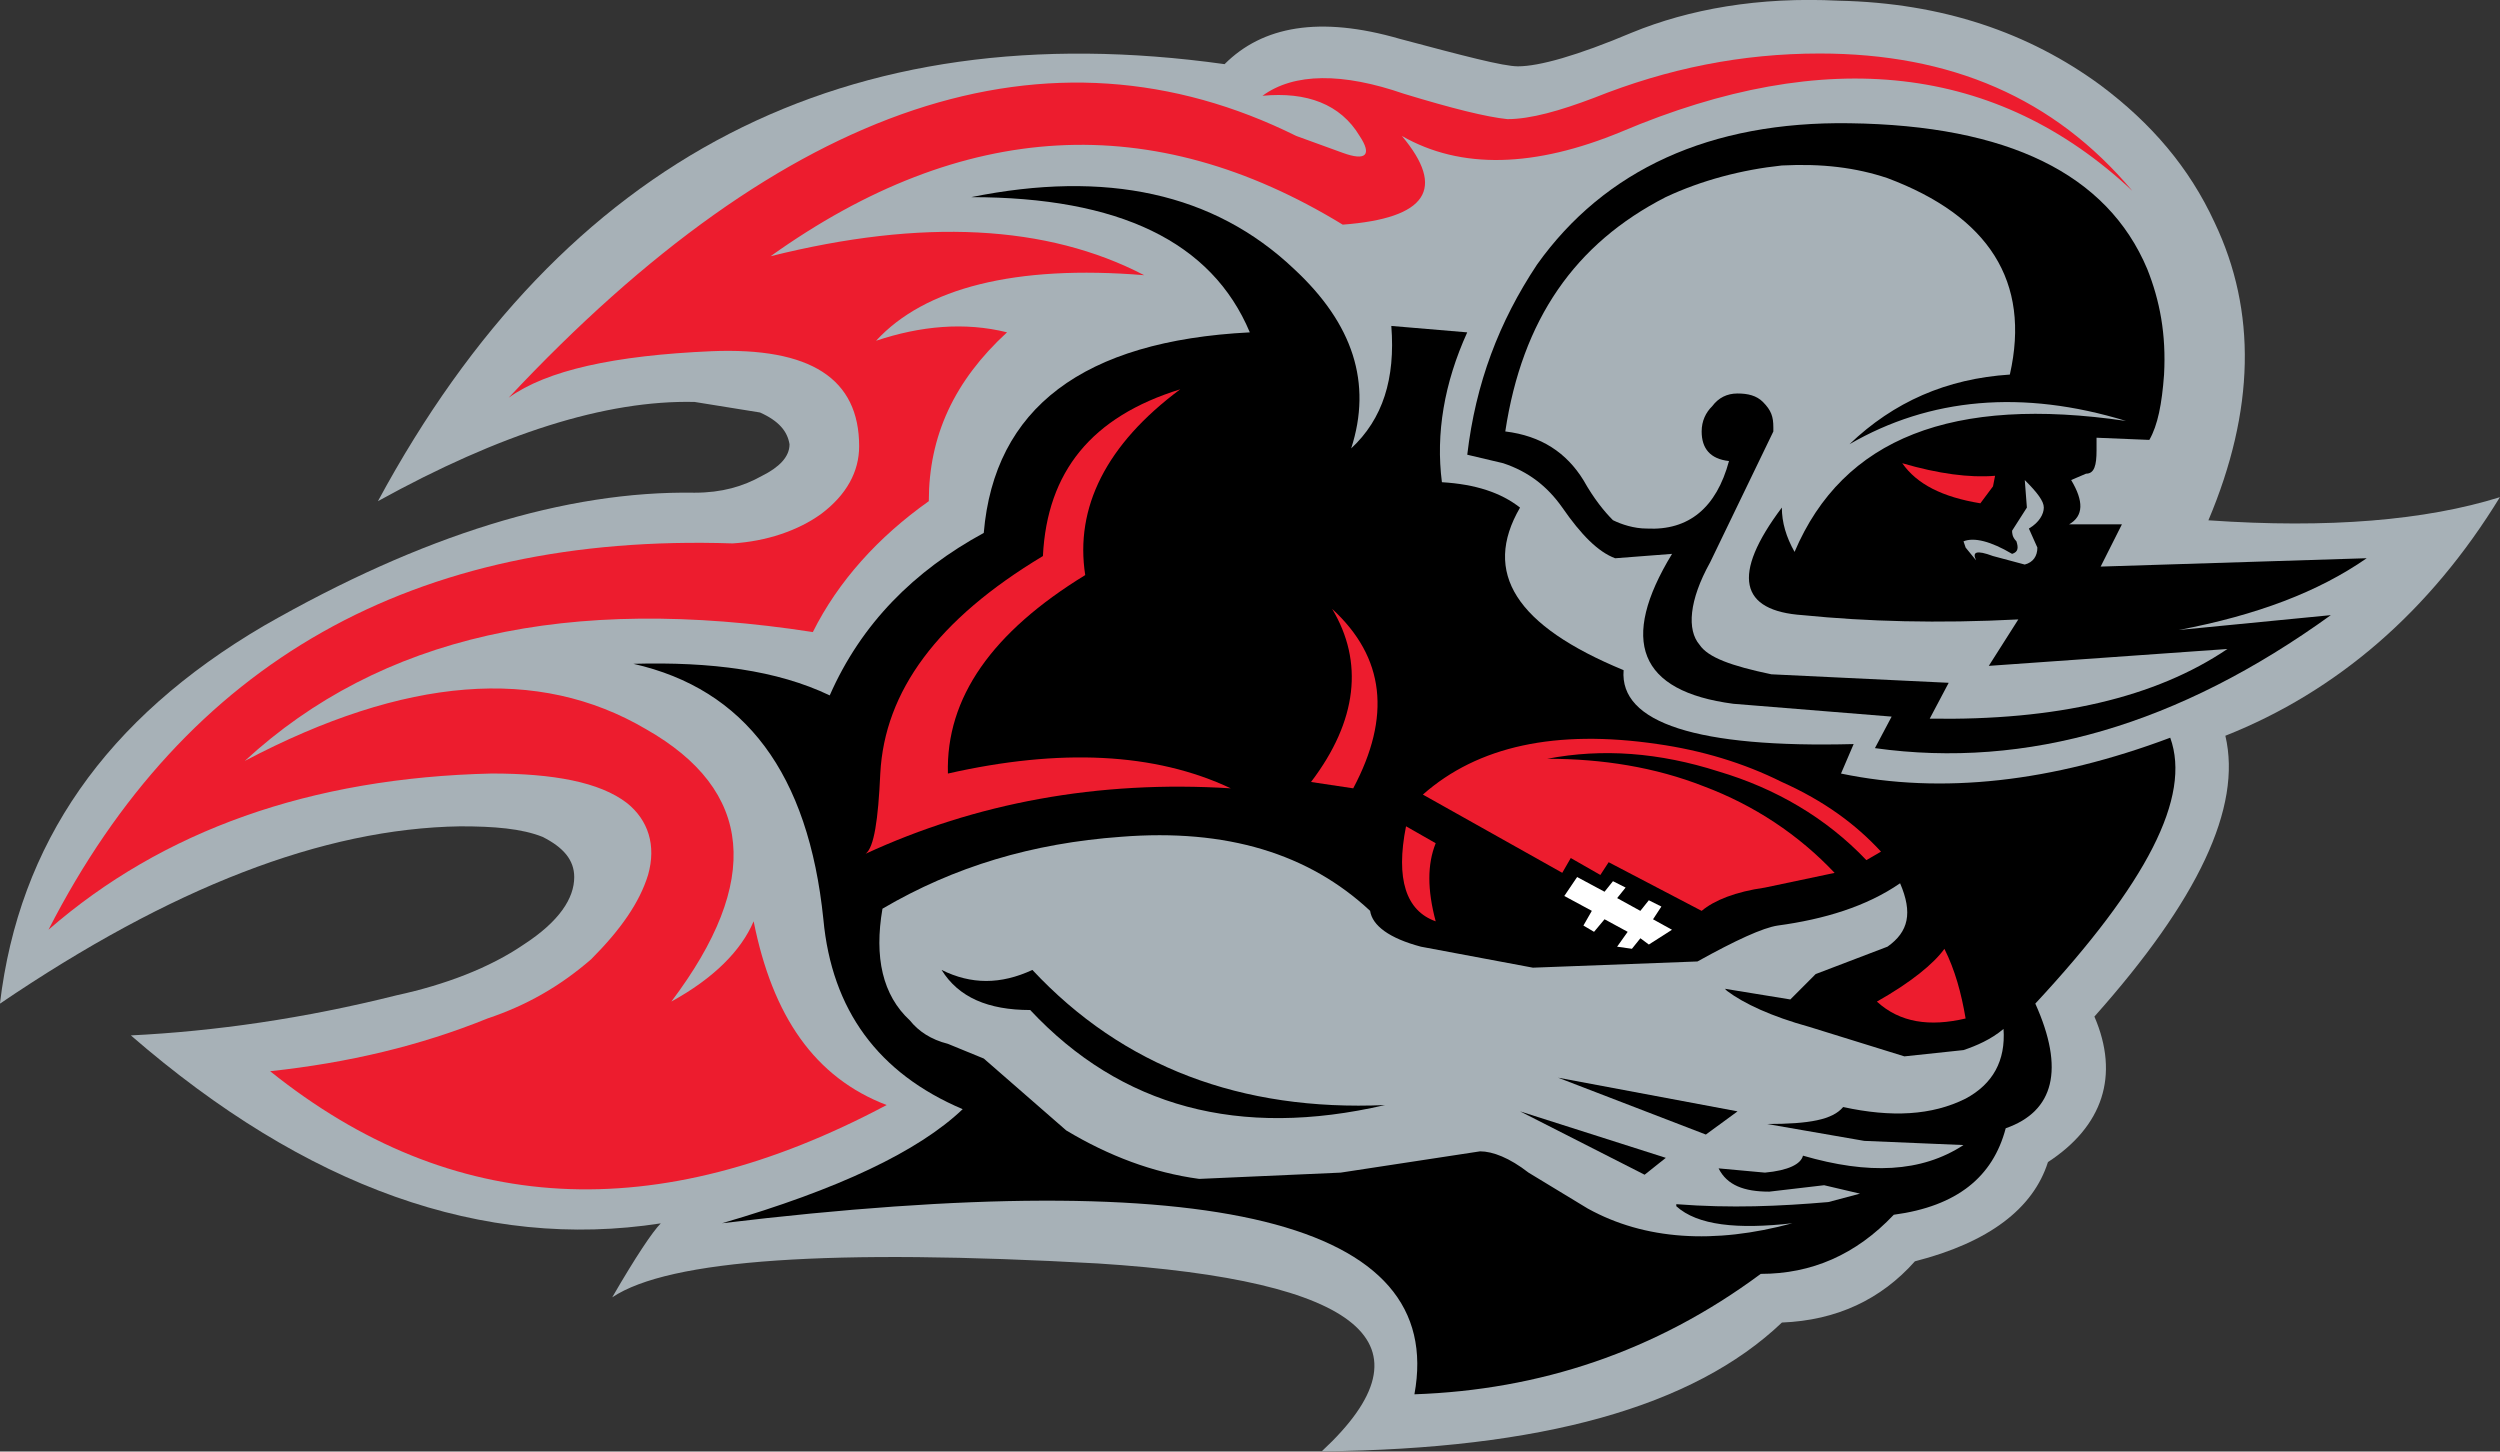 <?xml version="1.0" encoding="UTF-8" standalone="no"?>
<!DOCTYPE svg PUBLIC "-//W3C//DTD SVG 1.1//EN" "http://www.w3.org/Graphics/SVG/1.1/DTD/svg11.dtd">
<svg width="100%" height="100%" viewBox="0 0 8317 4829" version="1.1" xmlns="http://www.w3.org/2000/svg" xmlns:xlink="http://www.w3.org/1999/xlink" xml:space="preserve" xmlns:serif="http://www.serif.com/" style="fill-rule:evenodd;clip-rule:evenodd;stroke-linejoin:round;stroke-miterlimit:1.414;">
    <rect x="0" y="0" width="8317" height="4829" fill="#333333" stroke="none"/>
    <g transform="matrix(1,0,0,1,-60831.5,-62106.4)">
        <g transform="matrix(118.78,0,0,118.78,0,0)">
            <path d="M574.163,529.102C573.454,527.563 572.392,526.323 570.97,525.258C568.959,523.781 566.534,522.951 563.639,522.889C561.391,522.774 559.441,523.127 557.844,523.782C556.309,524.43 555.242,524.727 554.651,524.727C554.237,524.727 553.116,524.43 551.34,523.957C549.093,523.307 547.496,523.602 546.434,524.666C535.848,523.187 527.923,527.268 522.721,536.906C526.146,535.015 529.104,534.07 531.591,534.127L533.422,534.422C533.955,534.66 534.192,534.955 534.249,535.313C534.249,535.667 533.955,535.959 533.48,536.196C532.95,536.493 532.357,536.669 531.59,536.669C527.983,536.612 523.961,537.855 519.527,540.396C515.091,543 512.67,546.488 512.134,550.98C516.923,547.73 521.179,546.074 525.027,546.013C525.973,546.013 526.742,546.074 527.331,546.308C527.923,546.605 528.219,546.962 528.219,547.435C528.219,548.025 527.805,548.675 526.801,549.326C525.852,549.974 524.61,550.449 523.25,550.744C520.651,551.396 518.166,551.752 515.801,551.869C520.708,556.125 525.676,557.902 530.643,557.133C530.411,557.367 529.935,558.078 529.283,559.205C530.88,558.135 535.434,557.842 542.884,558.256C550.275,558.731 552.405,560.504 549.155,563.518C555.304,563.459 559.562,562.276 562.044,559.911C563.58,559.85 564.822,559.263 565.769,558.196C567.84,557.667 569.082,556.719 569.495,555.417C571.033,554.413 571.508,552.993 570.796,551.341C573.694,548.087 574.937,545.486 574.464,543.476C577.597,542.234 580.2,539.986 582.153,536.794C580.079,537.442 577.361,537.677 573.989,537.442C575.289,534.365 575.346,531.584 574.163,529.102Z" style="fill:rgb(167,177,183);fill-rule:nonzero;"/>
        </g>
        <g transform="matrix(118.78,0,0,118.78,0,0)">
            <path d="M554.709,537.086C554.176,536.668 553.467,536.432 552.521,536.375C552.346,535.016 552.584,533.6 553.23,532.178L551.104,531.998C551.22,533.477 550.867,534.602 549.98,535.428C550.57,533.6 550.037,531.94 548.38,530.403C546.136,528.274 543.117,527.626 539.335,528.391C543.476,528.391 546.075,529.637 547.141,532.178C542.468,532.414 539.986,534.305 539.689,537.795C537.738,538.858 536.258,540.336 535.375,542.346C533.896,541.639 532.061,541.401 529.874,541.461C533.008,542.17 534.779,544.535 535.197,548.617C535.433,551.158 536.732,552.93 539.099,553.935C537.859,555.117 535.61,556.183 532.357,557.13C546.136,555.474 552.642,557.071 551.751,561.921C555.242,561.8 558.496,560.739 561.451,558.548C562.87,558.548 564.113,558.017 565.177,556.892C566.951,556.654 567.955,555.829 568.312,554.47C569.671,553.995 569.967,552.814 569.141,550.978C572.273,547.609 573.517,545.185 572.92,543.531C569.615,544.771 566.534,545.125 563.699,544.535L564.053,543.709C559.678,543.824 557.49,543.117 557.61,541.639C554.594,540.395 553.646,538.914 554.709,537.086Z" style="fill-rule:nonzero;"/>
        </g>
        <g transform="matrix(118.78,0,0,118.78,0,0)">
            <path d="M536.852,548.32C536.618,549.679 536.852,550.742 537.623,551.453C537.859,551.75 538.21,551.986 538.685,552.105L539.69,552.517L542,554.531C543.18,555.238 544.421,555.713 545.724,555.888L549.685,555.712L553.59,555.116C553.943,555.116 554.415,555.298 554.947,555.712L556.602,556.716C558.199,557.601 560.151,557.724 562.338,557.13C560.801,557.306 559.678,557.191 559.086,556.653L559.086,556.596C560.622,556.715 561.986,556.653 563.341,556.537L564.231,556.301L563.226,556.065L561.69,556.245C560.981,556.245 560.507,556.065 560.27,555.593L561.569,555.712C562.223,555.651 562.576,555.474 562.634,555.237C564.468,555.77 565.947,555.712 567.13,554.94L564.35,554.823L561.627,554.35C562.81,554.35 563.463,554.231 563.759,553.875C565.116,554.17 566.241,554.113 567.19,553.639C567.956,553.227 568.312,552.576 568.251,551.688C567.899,551.985 567.483,552.161 567.131,552.28L565.474,552.456L562.811,551.63C561.749,551.337 560.982,550.978 560.508,550.624L560.447,550.563L562.28,550.862L562.989,550.151L565.002,549.383C565.591,548.967 565.71,548.436 565.354,547.608C564.412,548.258 563.227,548.616 561.927,548.792C561.513,548.853 560.744,549.206 559.679,549.798L555.07,549.972L551.933,549.384C551.043,549.148 550.572,548.792 550.51,548.38C548.796,546.78 546.493,546.071 543.536,546.306C541.051,546.486 538.863,547.139 536.852,548.32Z" style="fill:rgb(167,177,183);fill-rule:nonzero;"/>
        </g>
        <g transform="matrix(118.78,0,0,118.78,0,0)">
            <path d="M556.959,547.375L557.191,547.018L559.796,548.381C560.15,548.084 560.742,547.846 561.567,547.729L563.52,547.317C562.514,546.251 561.273,545.424 559.852,544.891C558.495,544.358 557.018,544.121 555.473,544.121C557.018,543.824 558.611,543.945 560.268,544.476C561.864,544.949 563.283,545.775 564.409,546.96L564.819,546.722C564.112,545.954 563.224,545.3 562.041,544.771C560.979,544.24 559.796,543.884 558.554,543.708C555.712,543.292 553.527,543.765 551.988,545.124L555.892,547.315L556.13,546.901L556.959,547.375Z" style="fill:rgb(237,28,46);fill-rule:nonzero;"/>
        </g>
        <g transform="matrix(118.78,0,0,118.78,0,0)">
            <path d="M557.429,548.023L557.666,547.728L557.312,547.55L557.076,547.845L556.308,547.433L555.949,547.964L556.72,548.38L556.484,548.792L556.782,548.968L557.076,548.616L557.724,548.968L557.428,549.384L557.843,549.443L558.08,549.148L558.317,549.324L558.965,548.91L558.434,548.617L558.668,548.26L558.316,548.084L558.079,548.381L557.429,548.023Z" style="fill:white;fill-rule:nonzero;"/>
        </g>
        <g transform="matrix(118.78,0,0,118.78,0,0)">
            <path d="M549.744,527.15L548.442,526.677C541.524,523.247 534.132,525.732 526.382,534.009C527.452,533.239 529.34,532.825 532.06,532.706C534.844,532.591 536.199,533.476 536.199,535.368C536.199,536.079 535.847,536.727 535.138,537.261C534.486,537.734 533.597,538.031 532.656,538.089C523.724,537.794 517.338,541.4 513.494,548.909C516.687,546.132 520.826,544.651 525.908,544.534C527.625,544.534 528.929,544.77 529.698,545.362C530.287,545.835 530.524,546.542 530.287,547.374C530.051,548.144 529.519,548.909 528.692,549.737C527.804,550.508 526.857,551.038 525.794,551.393C523.9,552.161 521.891,552.635 519.702,552.872C524.791,556.952 530.524,557.249 536.969,553.819C534.96,553.051 533.775,551.337 533.244,548.673C532.892,549.501 532.121,550.271 530.939,550.921C533.48,547.55 533.244,545.007 530.23,543.292C527.216,541.519 523.488,541.813 518.992,544.181C522.781,540.691 528.042,539.509 534.902,540.572C535.61,539.152 536.732,537.91 538.15,536.906C538.15,535.076 538.863,533.537 540.341,532.177C539.157,531.882 537.915,531.997 536.673,532.413C538.032,530.934 540.575,530.28 544.183,530.577C541.463,529.161 537.975,528.981 533.717,530.046C539.099,526.206 544.419,525.909 549.743,529.161C552.108,528.981 552.641,528.157 551.4,526.677C553.052,527.624 555.124,527.562 557.548,526.558C563.282,524.13 568.072,524.665 571.858,528.214C569.67,525.61 566.77,524.368 563.102,524.368C560.918,524.368 558.847,524.784 556.781,525.61C555.833,525.969 555.007,526.206 554.356,526.206C553.764,526.145 552.816,525.909 551.456,525.495C549.743,524.903 548.38,524.903 547.495,525.552C548.737,525.433 549.683,525.788 550.216,526.677C550.57,527.211 550.394,527.387 549.744,527.15Z" style="fill:rgb(237,28,46);fill-rule:nonzero;"/>
        </g>
        <g transform="matrix(118.78,0,0,118.78,0,0)">
            <path d="M536.791,544.535C536.732,545.836 536.617,546.603 536.381,546.781C539.452,545.363 542.883,544.715 546.608,544.949C544.481,543.945 541.819,543.824 538.685,544.535C538.626,542.408 539.926,540.572 542.531,538.976C542.237,537.085 543.119,535.312 545.192,533.773C542.708,534.541 541.464,536.08 541.346,538.443C538.389,540.219 536.911,542.23 536.791,544.535Z" style="fill:rgb(237,28,46);fill-rule:nonzero;"/>
        </g>
        <g transform="matrix(118.78,0,0,118.78,0,0)">
            <path d="M548.855,544.771L550.037,544.949C551.104,542.941 550.926,541.283 549.447,539.924C550.332,541.4 550.159,543.057 548.855,544.771Z" style="fill:rgb(237,28,46);fill-rule:nonzero;"/>
        </g>
        <g transform="matrix(118.78,0,0,118.78,0,0)">
            <path d="M554.709,553.996L558.198,555.771L558.792,555.298L554.709,553.996Z" style="fill-rule:nonzero;"/>
        </g>
        <g transform="matrix(118.78,0,0,118.78,0,0)">
            <path d="M559.914,554.646L560.801,553.996L555.774,553.053L559.914,554.646Z" style="fill-rule:nonzero;"/>
        </g>
        <g transform="matrix(118.78,0,0,118.78,0,0)">
            <path d="M538.508,550.035C538.983,550.803 539.811,551.158 540.99,551.158C543.535,553.877 546.844,554.765 550.926,553.82C546.905,553.996 543.592,552.754 541.051,550.035C540.163,550.447 539.336,550.447 538.508,550.035Z" style="fill-rule:nonzero;"/>
        </g>
        <g transform="matrix(118.78,0,0,118.78,0,0)">
            <path d="M551.516,546.012C551.221,547.491 551.516,548.381 552.347,548.674C552.11,547.785 552.11,547.078 552.347,546.486L551.516,546.012Z" style="fill:rgb(237,28,46);fill-rule:nonzero;"/>
        </g>
        <g transform="matrix(118.78,0,0,118.78,0,0)">
            <path d="M564.704,550.922C565.352,551.514 566.183,551.631 567.189,551.395C567.069,550.686 566.892,550.036 566.595,549.444C566.299,549.859 565.65,550.389 564.704,550.922Z" style="fill:rgb(237,28,46);fill-rule:nonzero;"/>
        </g>
        <g transform="matrix(118.78,0,0,118.78,0,0)">
            <path d="M555.184,530.281C554.121,531.883 553.467,533.599 553.231,535.605L554.237,535.843C554.947,536.079 555.475,536.491 555.893,537.085C556.424,537.853 556.897,538.327 557.373,538.505L558.967,538.382C557.489,540.808 558.022,542.23 560.683,542.581L565.117,542.94L564.649,543.823C568.903,544.417 573.158,543.173 577.418,540.098L573.158,540.514C575.346,540.098 577.063,539.448 578.423,538.504L570.971,538.738L571.567,537.554L570.088,537.554C570.498,537.32 570.498,536.904 570.145,536.314L570.562,536.136C570.795,536.136 570.856,535.9 570.856,535.486L570.856,535.129L572.335,535.19C572.571,534.778 572.687,534.184 572.747,533.36C572.809,532.233 572.63,531.29 572.275,530.401C571.153,527.739 568.375,526.381 563.939,526.321C560.033,526.264 557.076,527.625 555.184,530.281Z" style="fill-rule:nonzero;"/>
        </g>
        <g transform="matrix(118.78,0,0,118.78,0,0)">
            <path d="M567.13,538.031L567.19,538.207L567.483,538.564C567.368,538.328 567.483,538.267 567.956,538.443L568.845,538.681C569.081,538.62 569.199,538.443 569.199,538.206L568.961,537.673C569.258,537.499 569.379,537.261 569.379,537.085C569.379,536.905 569.199,536.667 568.846,536.315L568.905,537.085L568.491,537.733C568.491,537.794 568.491,537.909 568.612,538.03C568.668,538.206 568.668,538.327 568.491,538.382C567.898,538.031 567.426,537.91 567.13,538.031Z" style="fill:rgb(167,177,183);fill-rule:nonzero;"/>
        </g>
        <g transform="matrix(118.78,0,0,118.78,0,0)">
            <path d="M568.014,536.195C567.307,536.256 566.419,536.138 565.414,535.843C565.827,536.431 566.534,536.79 567.602,536.966L567.956,536.491L568.014,536.195Z" style="fill:rgb(237,28,46);fill-rule:nonzero;"/>
        </g>
        <g transform="matrix(118.78,0,0,118.78,0,0)">
            <path d="M556.484,536.316C556.782,536.847 557.076,537.203 557.312,537.439C557.549,537.556 557.9,537.673 558.259,537.673C559.44,537.734 560.21,537.085 560.562,535.782C560.033,535.725 559.796,535.427 559.796,534.954C559.796,534.659 559.913,534.421 560.091,534.247C560.269,534.009 560.506,533.89 560.8,533.89C561.095,533.89 561.332,533.949 561.511,534.126C561.747,534.364 561.804,534.54 561.804,534.839L561.804,534.954L560.033,538.62C559.44,539.686 559.38,540.515 559.738,540.929C559.975,541.283 560.622,541.519 561.748,541.755L566.715,541.993L566.184,542.997C569.73,543.056 572.508,542.407 574.522,541.046L567.838,541.519L568.665,540.218C566.419,540.335 564.41,540.277 562.634,540.099C560.86,539.982 560.622,538.976 562.042,537.085C562.042,537.499 562.162,537.909 562.398,538.327C563.758,535.13 566.832,533.948 571.681,534.659C568.783,533.772 566.183,534.009 563.936,535.311C565.176,534.125 566.656,533.475 568.428,533.36C569.018,530.753 567.837,528.924 565,527.858C564.112,527.561 563.168,527.446 562.041,527.504C560.919,527.623 559.796,527.918 558.791,528.389C556.246,529.692 554.769,531.819 554.296,534.953C555.303,535.076 556.01,535.549 556.484,536.316Z" style="fill:rgb(167,177,183);fill-rule:nonzero;"/>
        </g>
    </g>
</svg>
